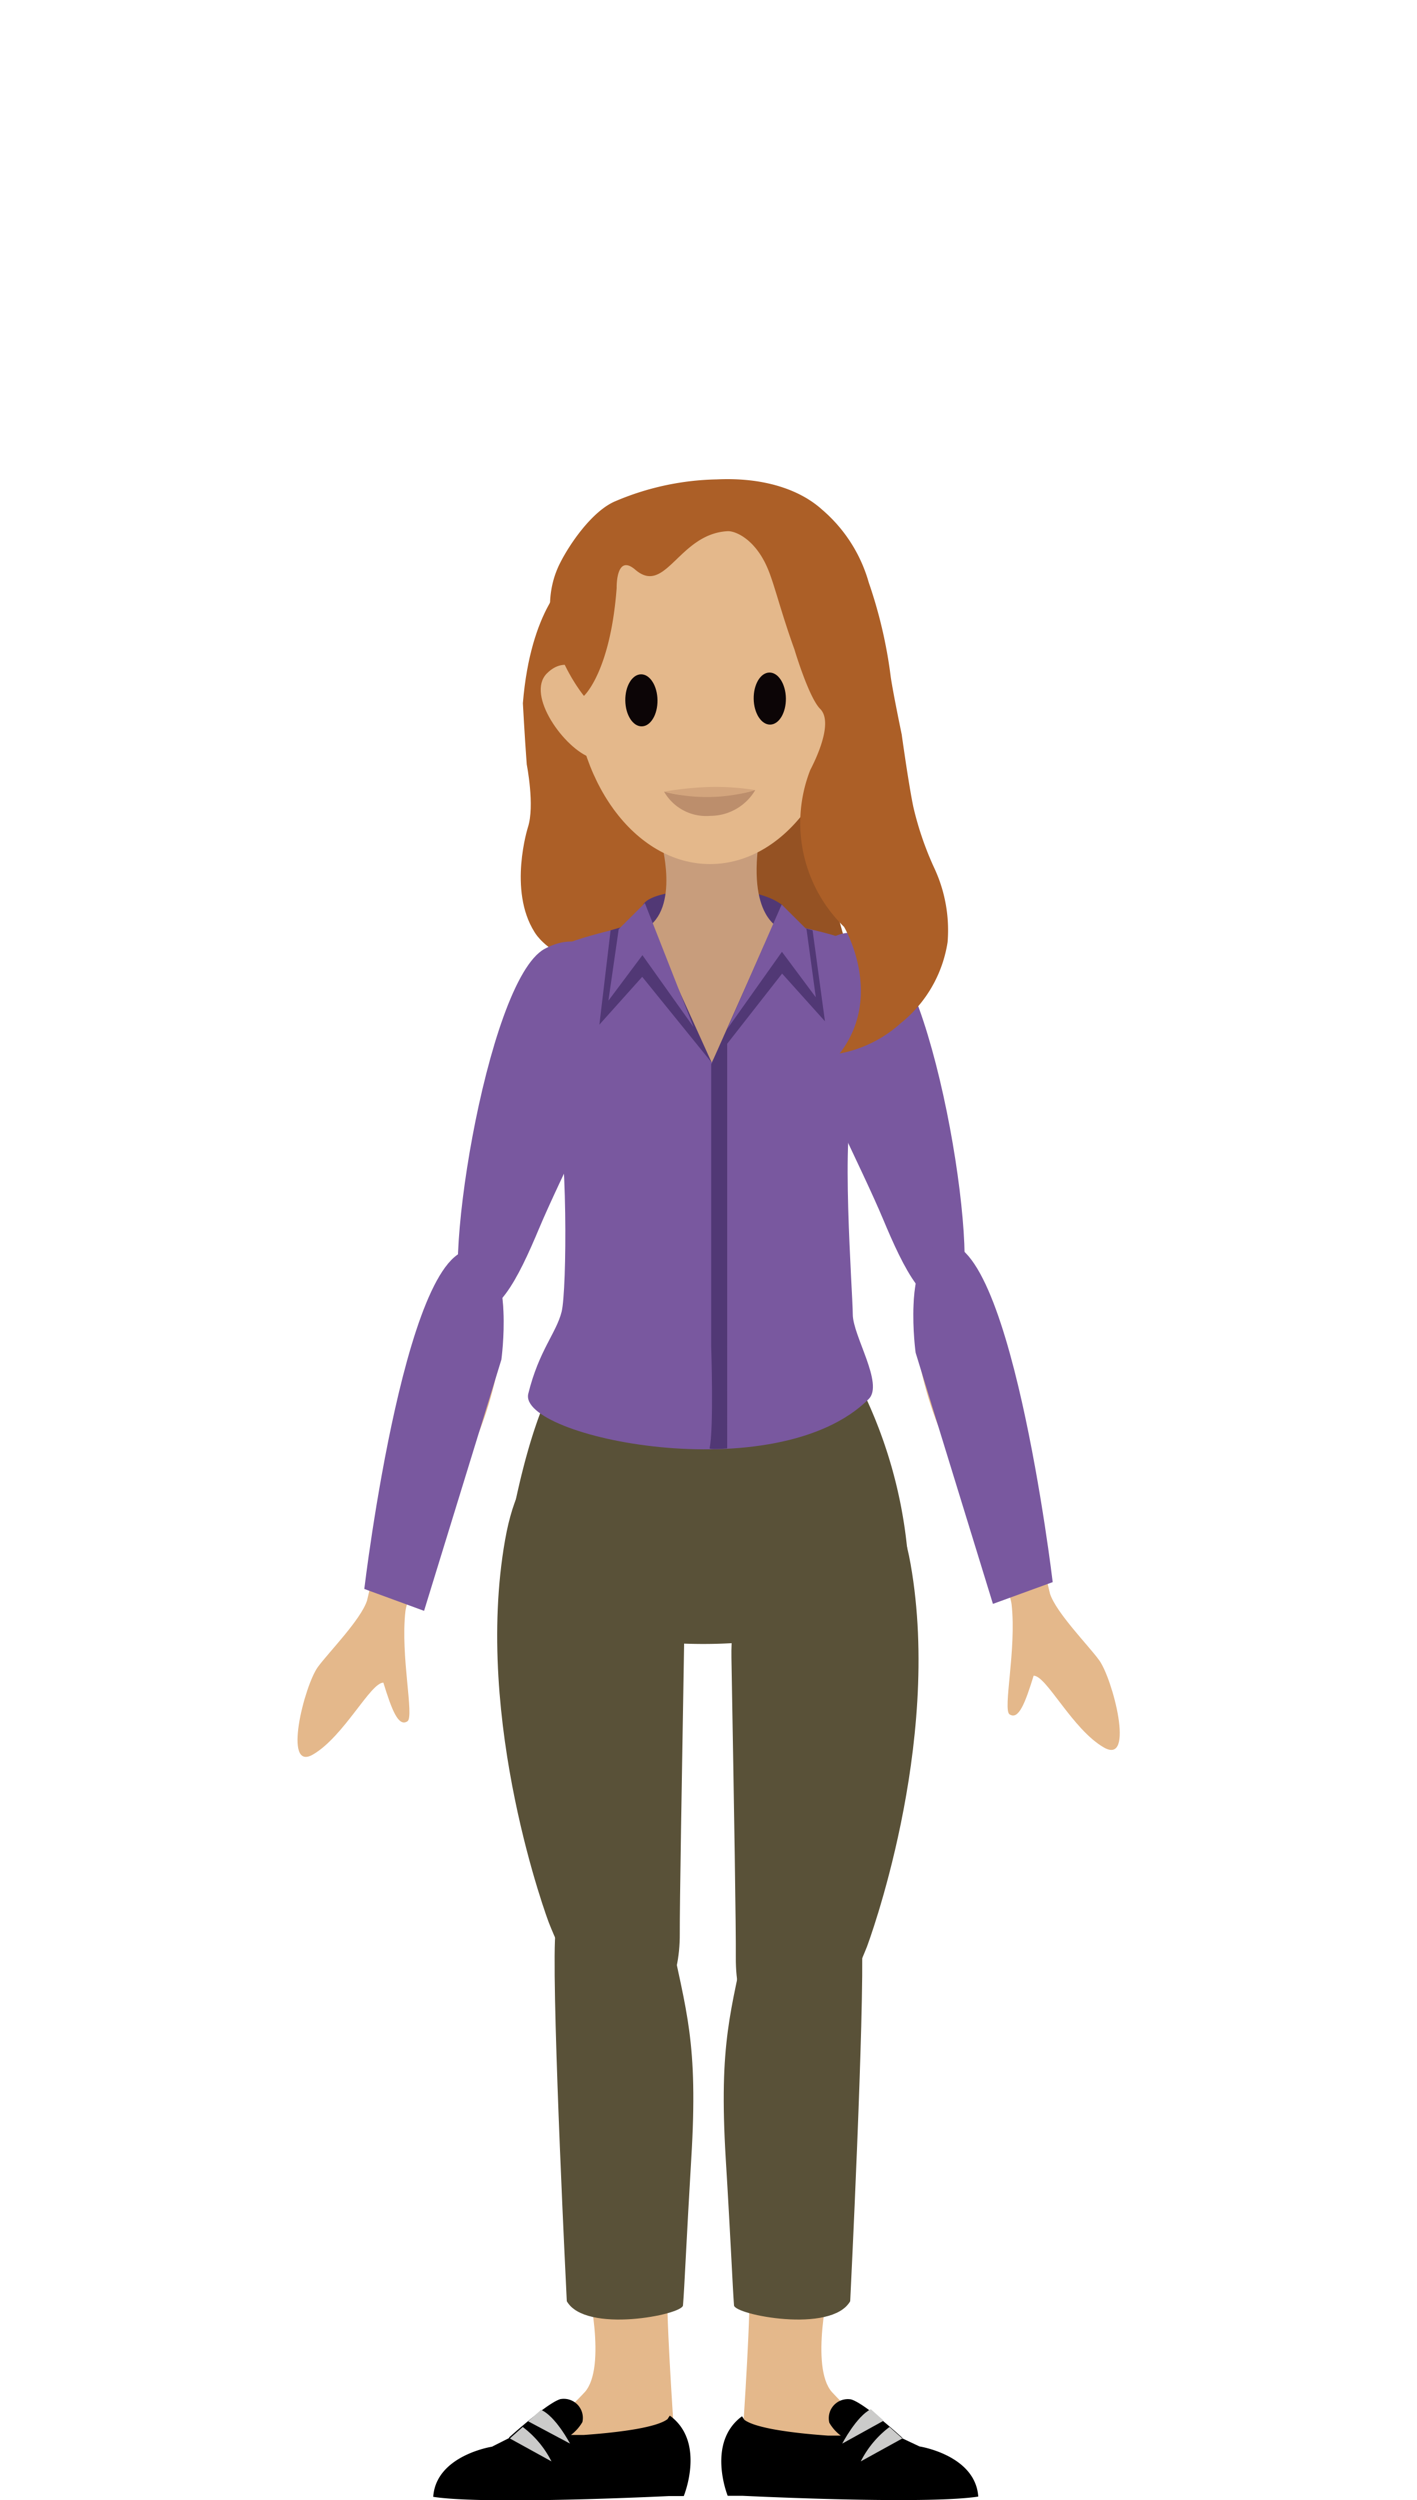 <svg xmlns="http://www.w3.org/2000/svg" width="110" height="194" viewBox="0 0 110 194"><title>landian-05</title><g id="landians"><path d="M44.69,61s-.42,12.83,4.92,13.09l2.23-6.72S51,63.24,44.69,61Z" fill="#955223"/><path d="M60.39,74.31s4.32.22,5.43-.55c0,0-2.61-8.43-2.14-11.55l-4.36.43S54.19,71.06,60.39,74.31Z" fill="#955223"/><path d="M44.06,45s-2.87,2.22-3.47,9.57c0,0,.13,2.44.3,4.75,0,0,.64,3.21.09,4.88,0,0-1.54,4.87.51,8.12,0,0,2,3.68,9.15,2.39l2.74-5S56.2,58.8,44.06,45Z" fill="#ac5f27"/><path d="M68.13,72.94c4.58,2.46,8.35,27,6.07,28.06s-4-2.46-5.65-6.4-5.47-11.31-6.32-14.28C61.17,76.59,63.55,70.48,68.13,72.94Z" fill="#79589f"/><path d="M42.28,73.63c-4.58,2.47-8.34,27-6.07,28.07s4-2.47,5.65-6.4S47.33,84,48.18,81C49.24,77.29,46.87,71.17,42.28,73.63Z" fill="#79589f"/><path d="M67.3,151.06s5.88-15.57,3.39-29.68-14.12-4.57-13.91,7.26.36,21.17.34,23.25C57.07,159.57,63.14,161.65,67.3,151.06Z" fill="#595138"/><path d="M64.42,177.07s-1.59,6.63.18,8.57,8.49,8,8.49,8l-15.52-3.5s.62-8.72.62-12.24S64.42,177.07,64.42,177.07Z" fill="#e4b88b"/><path d="M66,178.57s1.12-22.57.91-28S59,145,58,149.9c-1.24,6.23-2.21,8.47-1.66,17.65.37,6,.54,10.07.64,11.34C57,179.62,64.55,181.11,66,178.57Z" fill="#595138"/><path d="M75.94,193.73c-.22-3.22-4.56-3.89-4.56-3.89l0,0L70,189.19l.07,0s-2.89-2.67-4-3A1.48,1.48,0,0,0,64.38,188a3.28,3.28,0,0,0,.89,1c-.32,0-.65,0-1,0-4.72-.34-6.1-.91-6.5-1.24a2.67,2.67,0,0,0-.17-.26c-2.78,2.05-1.11,6.17-1.11,6.17l.35,0v0h.79C61.23,193.84,72.32,194.29,75.94,193.73Z"/><path d="M65.38,189.62s1.11-2.12,2.22-2.67l1,.89Z" fill="#cbcbca"/><path d="M66.82,191a7.67,7.67,0,0,1,2.23-2.67l1,.89Z" fill="#cbcbca"/><path d="M42.6,149.18s-5.88-15.57-3.39-29.69,14.11-4.56,13.91,7.27-.36,21.17-.35,23.25C52.82,157.69,46.75,159.77,42.6,149.18Z" fill="#595138"/><path d="M45.57,177.07s1.59,6.63-.19,8.57-8.48,8-8.48,8l15.52-3.5s-.63-8.72-.63-12.24S45.57,177.07,45.57,177.07Z" fill="#e4b88b"/><path d="M44,178.57s-1.13-22.57-.92-28S51,145,52,149.9c1.25,6.23,2.22,8.47,1.66,17.65-.36,6-.53,10.07-.64,11.34C53,179.62,45.44,181.11,44,178.57Z" fill="#595138"/><path d="M52,187.45a2.67,2.67,0,0,0-.17.26c-.4.33-1.78.9-6.51,1.24-.35,0-.68,0-1,0a3.42,3.42,0,0,0,.89-1,1.48,1.48,0,0,0-1.72-1.78c-1.06.33-4,3-4,3l.07,0-1.37.69,0,0s-4.34.67-4.56,3.89c3.61.56,14.71.11,18.31-.06h.79v0l.35,0S54.81,189.5,52,187.45Z"/><path d="M44.25,189.62S43.14,187.5,42,187l-1,.89Z" fill="#cbcbca"/><path d="M42.81,191a7.67,7.67,0,0,0-2.23-2.67l-1,.89Z" fill="#cbcbca"/><path d="M43.14,107.07s-2.15,3.11-3.81,13.07,32.37,9.92,31.07-.2a36.32,36.32,0,0,0-3.87-12.87Z" fill="#595138"/><path d="M60.7,70.21c-1.92-1.41-5.45-1.16-5.45-1.16-5,0-5.32,1.16-5.32,1.16s-2.38,5.38,2,5.38a10.46,10.46,0,0,0,7.25-.38l1.66-3Z" fill="#513875"/><path d="M51.3,65.2s1.56,5.37-1.26,6.9c-.62.34,1.79,26.05,5.08,26.26,2.33.15,4.36-21.15,5.77-26.17,0,0-2.69-.52-2.06-6.31C59.1,63.4,51.3,65.2,51.3,65.2Z" fill="#c89d7c"/><path d="M49.65,71.68S43.3,73,43.09,73.82c-.21,2.49-1.43,6.82,0,11.43,1,3.28.92,14.87.51,16.53s-1.76,3-2.59,6.37,19.3,7.54,26.43.41c1.18-1.18-1.24-4.91-1.24-6.57s-1-14.67.17-16.81c1.59-3,2.09-10.2,1.48-11.05-1-1.45-7.09-2.45-7.09-2.45L55.25,82.46Z" fill="#79589f"/><polygon points="47.04 78.09 49.74 75.66 55.25 82.46 51.24 73.61 50.12 73.22 47.04 78.09" fill="#513875"/><polygon points="47.4 72.19 46.53 79.51 50.15 75.47 48.36 71.91 47.4 72.19" fill="#513875"/><polygon points="53.84 79.7 49.87 74.12 47.23 77.65 48.03 72.1 50.06 70.08 53.84 79.7" fill="#79589f"/><polygon points="63.52 77.84 60.83 75.4 55.21 82.58 59.32 73.35 60.45 72.97 63.52 77.84" fill="#513875"/><polygon points="63.08 72.19 64.04 79.25 60.41 75.21 62.31 71.98 63.08 72.19" fill="#513875"/><polygon points="56.45 79.85 60.7 73.86 63.33 77.39 62.61 72.11 60.68 70.19 56.45 79.85" fill="#79589f"/><path d="M55.21,82.58v21.9s.21,6.5-.13,7.91c0,0,0,.12,1.37,0V80.87Z" fill="#513875"/><path d="M81.51,123.67s-2.76-11.42-3-14.15-2.37-13.47-5.73-12.29c-3,1-1.94,8.66.21,13.8s5.38,12,5.54,13.48c.39,3.46-.7,8.16-.16,8.52.7.46,1.21-.86,1.87-3,1,0,3,4.16,5.45,5.57s.68-5.36-.37-6.78C84.5,127.69,82,125.16,81.51,123.67Z" fill="#e4b88b"/><path d="M81.72,122.77s-3.4-28.6-8.94-26.16c-2.7,1.19-1.7,8.36-1.7,8.36l6,19.49Z" fill="#79589f"/><path d="M28.49,124.21s2.76-11.43,3-14.15,2.37-13.48,5.73-12.3c3,1,1.94,8.66-.21,13.8s-5.38,12-5.54,13.49c-.39,3.46.7,8.15.16,8.52-.7.46-1.21-.86-1.87-3-1,0-3.05,4.16-5.45,5.57s-.68-5.36.37-6.79C25.5,128.23,28,125.7,28.49,124.21Z" fill="#e4b88b"/><path d="M28.28,123.3s3.4-28.59,8.94-26.15c2.7,1.18,1.7,8.36,1.7,8.36l-6,19.49Z" fill="#79589f"/><path d="M45.78,52.58s-1.64-2-3.32-.33,1.39,5.88,3.42,6.55S45.78,52.58,45.78,52.58Z" fill="#e4b88b"/></g><g id="face"><ellipse cx="55.12" cy="52.52" rx="10.59" ry="14.53" fill="#e4b88b"/><ellipse cx="49.79" cy="54.35" rx="1.25" ry="2.02" transform="translate(-0.8 0.74) rotate(-0.85)" fill="#0c0506"/><ellipse cx="59.75" cy="54.21" rx="1.25" ry="2.02" transform="translate(-0.79 0.89) rotate(-0.85)" fill="#0c0506"/><path d="M58.63,61.31l-3.45.86-3.63-.74a25.69,25.69,0,0,1,3.51-.36A19.25,19.25,0,0,1,58.63,61.31Z" fill="#d3a57d"/><path d="M51.55,61.43a13.38,13.38,0,0,0,7.08-.12,4.06,4.06,0,0,1-3.49,2A3.77,3.77,0,0,1,51.55,61.43Z" fill="#bc8e6c"/></g><g id="hair"><path d="M72.56,67.43a11.4,11.4,0,0,1,1,5.68,10,10,0,0,1-3.64,6.29,9.74,9.74,0,0,1-4.74,2.35c3.5-4.53.34-9.83.34-9.83A11.26,11.26,0,0,1,62.9,59.75c.83-1.6,1.66-3.85.77-4.74s-2-4.62-2-4.62c-1-2.76-1.53-4.93-2-6.09-.95-2.42-2.57-3.12-3.2-3.08-3.77.21-4.79,5-7.14,3-1.53-1.33-1.46,1.41-1.46,1.41C47.38,52.16,45.33,54,45.33,54s-4.19-5.08-2-10c.68-1.49,2.53-4.28,4.4-5.09a21.09,21.09,0,0,1,7.91-1.71c3.63-.17,6.44.78,8.17,2.34a11.58,11.58,0,0,1,3.63,5.66,36.27,36.27,0,0,1,1.71,7.35C69.33,53.78,70,57,70,57s.52,3.77.9,5.61A24.62,24.62,0,0,0,72.56,67.43Z" fill="#ac5f27"/></g></svg>